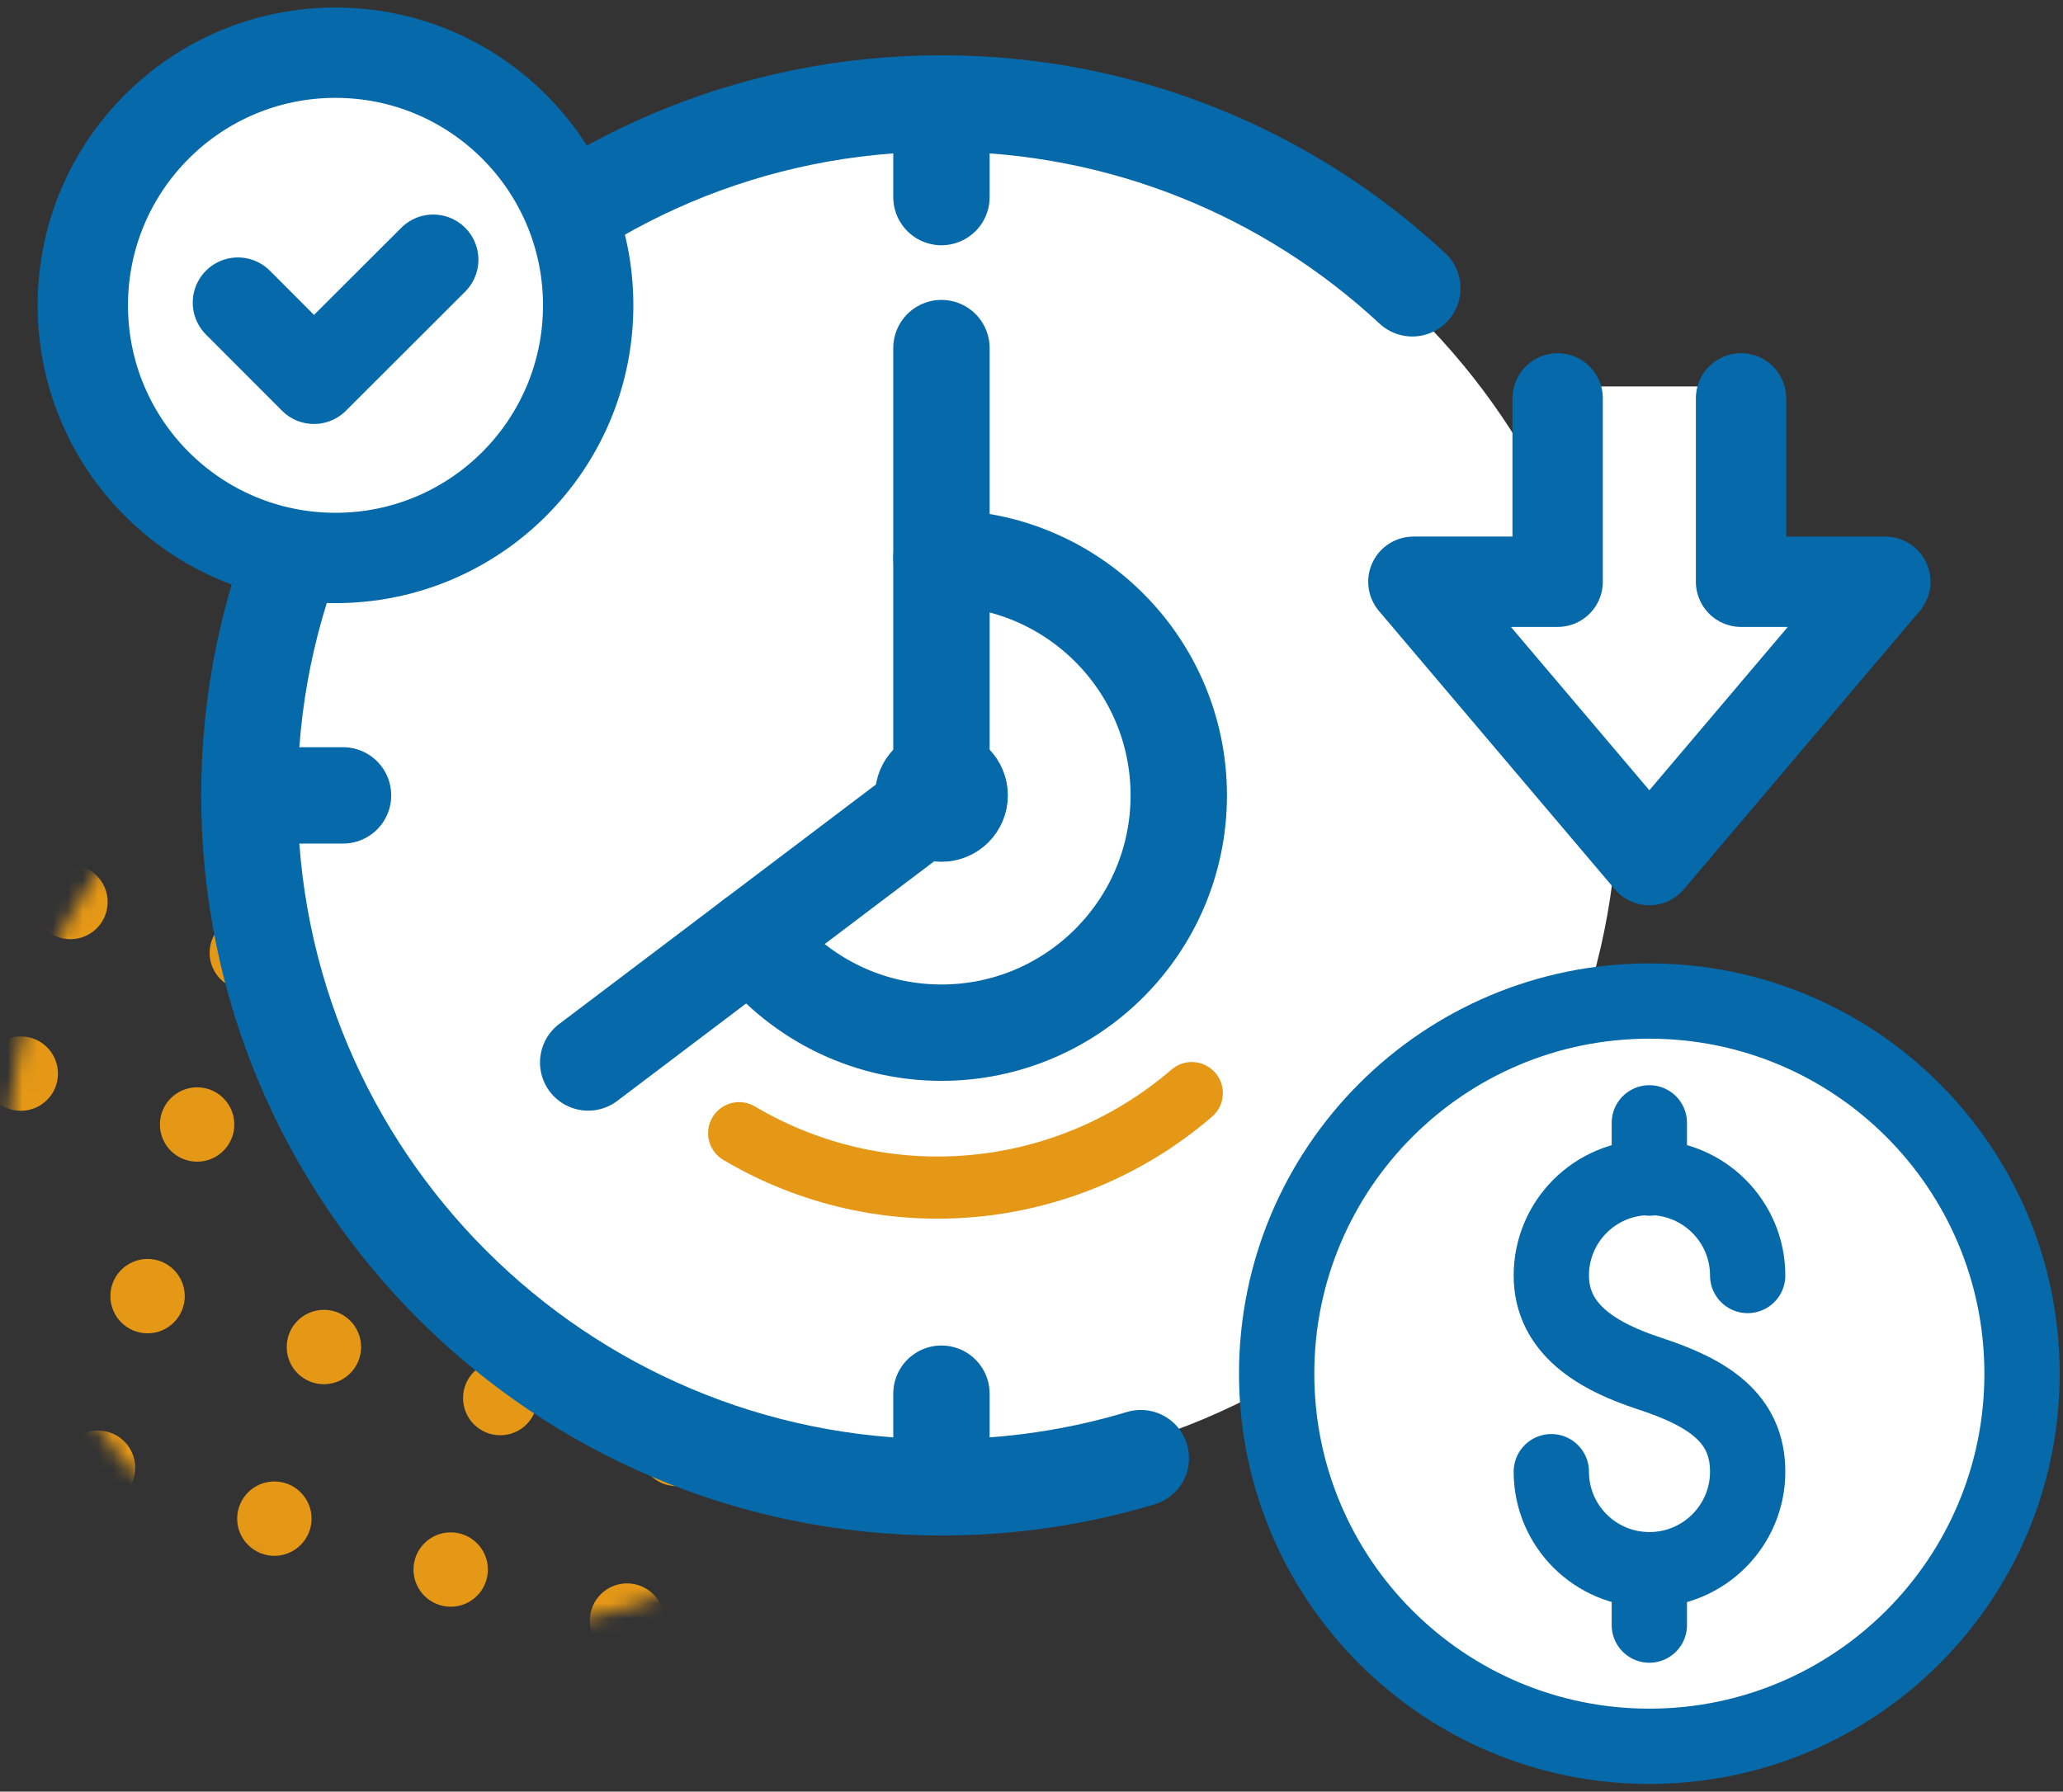 <svg width="137" height="119" viewBox="0 0 137 119" fill="none" xmlns="http://www.w3.org/2000/svg">
<rect x="0" y="0" width="137" height="119" fill="#333333" stroke="none"/>
<mask id="mask0_17_4976" style="mask-type:luminance" maskUnits="userSpaceOnUse" x="0" y="44" width="65" height="65">
<path d="M32.36 108.17C49.901 108.17 64.12 93.951 64.12 76.41C64.12 58.869 49.901 44.65 32.36 44.65C14.819 44.65 0.6 58.869 0.6 76.41C0.6 93.951 14.819 108.17 32.36 108.17Z" fill="white"/>
</mask>
<g mask="url(#mask0_17_4976)">
<path d="M1.38 73.78C2.744 73.78 3.85 72.674 3.85 71.31C3.85 69.946 2.744 68.84 1.38 68.84C0.016 68.84 -1.09 69.946 -1.09 71.31C-1.09 72.674 0.016 73.78 1.38 73.78Z" fill="#E59816"/>
<path d="M4.68 62.38C6.044 62.38 7.15 61.274 7.15 59.91C7.15 58.546 6.044 57.44 4.68 57.44C3.316 57.44 2.21 58.546 2.21 59.91C2.21 61.274 3.316 62.38 4.68 62.38Z" fill="#E59816"/>
<path d="M7.97 50.98C9.334 50.98 10.44 49.874 10.44 48.51C10.44 47.146 9.334 46.04 7.97 46.04C6.606 46.04 5.5 47.146 5.5 48.51C5.5 49.874 6.606 50.98 7.97 50.98Z" fill="#E59816"/>
<path d="M3.21 111.35C4.574 111.35 5.68 110.244 5.68 108.88C5.68 107.516 4.574 106.41 3.21 106.41C1.846 106.41 0.74 107.516 0.74 108.88C0.74 110.244 1.846 111.35 3.21 111.35Z" fill="#E59816"/>
<path d="M6.51 99.96C7.874 99.96 8.98 98.854 8.98 97.49C8.98 96.126 7.874 95.02 6.51 95.02C5.146 95.02 4.04 96.126 4.04 97.49C4.04 98.854 5.146 99.96 6.51 99.96Z" fill="#E59816"/>
<path d="M9.8 88.56C11.164 88.56 12.27 87.454 12.27 86.09C12.27 84.726 11.164 83.62 9.8 83.62C8.436 83.62 7.33 84.726 7.33 86.09C7.33 87.454 8.436 88.56 9.8 88.56Z" fill="#E59816"/>
<path d="M13.09 77.16C14.454 77.16 15.56 76.054 15.56 74.69C15.56 73.326 14.454 72.22 13.09 72.22C11.726 72.22 10.62 73.326 10.62 74.69C10.62 76.054 11.726 77.16 13.09 77.16Z" fill="#E59816"/>
<path d="M16.39 65.76C17.754 65.76 18.86 64.654 18.86 63.29C18.86 61.926 17.754 60.82 16.39 60.82C15.026 60.82 13.92 61.926 13.92 63.29C13.92 64.654 15.026 65.76 16.39 65.76Z" fill="#E59816"/>
<path d="M19.68 54.36C21.044 54.36 22.15 53.254 22.15 51.89C22.15 50.526 21.044 49.42 19.68 49.42C18.316 49.42 17.21 50.526 17.21 51.89C17.21 53.254 18.316 54.36 19.68 54.36Z" fill="#E59816"/>
<path d="M18.22 103.34C19.584 103.34 20.69 102.234 20.69 100.87C20.69 99.506 19.584 98.4 18.22 98.4C16.856 98.4 15.75 99.506 15.75 100.87C15.75 102.234 16.856 103.34 18.22 103.34Z" fill="#E59816"/>
<path d="M21.51 91.94C22.874 91.94 23.98 90.834 23.98 89.47C23.98 88.106 22.874 87 21.51 87C20.146 87 19.04 88.106 19.04 89.47C19.04 90.834 20.146 91.94 21.51 91.94Z" fill="#E59816"/>
<path d="M24.8 80.54C26.164 80.54 27.27 79.434 27.27 78.07C27.27 76.706 26.164 75.6 24.8 75.6C23.436 75.6 22.33 76.706 22.33 78.07C22.33 79.434 23.436 80.54 24.8 80.54Z" fill="#E59816"/>
<path d="M28.1 69.15C29.464 69.15 30.57 68.044 30.57 66.68C30.57 65.316 29.464 64.21 28.1 64.21C26.736 64.21 25.63 65.316 25.63 66.68C25.63 68.044 26.736 69.15 28.1 69.15Z" fill="#E59816"/>
<path d="M31.39 57.75C32.754 57.75 33.86 56.644 33.86 55.28C33.86 53.916 32.754 52.81 31.39 52.81C30.026 52.81 28.92 53.916 28.92 55.28C28.92 56.644 30.026 57.75 31.39 57.75Z" fill="#E59816"/>
<path d="M34.68 46.35C36.044 46.35 37.15 45.244 37.15 43.88C37.15 42.516 36.044 41.41 34.68 41.41C33.316 41.41 32.21 42.516 32.21 43.88C32.21 45.244 33.316 46.35 34.68 46.35Z" fill="#E59816"/>
<path d="M29.93 106.72C31.294 106.72 32.4 105.614 32.4 104.25C32.4 102.886 31.294 101.78 29.93 101.78C28.566 101.78 27.46 102.886 27.46 104.25C27.46 105.614 28.566 106.72 29.93 106.72Z" fill="#E59816"/>
<path d="M33.22 95.33C34.584 95.33 35.69 94.224 35.69 92.86C35.69 91.496 34.584 90.39 33.22 90.39C31.856 90.39 30.75 91.496 30.75 92.86C30.75 94.224 31.856 95.33 33.22 95.33Z" fill="#E59816"/>
<path d="M36.51 83.93C37.874 83.93 38.98 82.824 38.98 81.46C38.98 80.096 37.874 78.99 36.51 78.99C35.146 78.99 34.04 80.096 34.04 81.46C34.04 82.824 35.146 83.93 36.51 83.93Z" fill="#E59816"/>
<path d="M39.81 72.53C41.174 72.53 42.28 71.424 42.28 70.06C42.28 68.696 41.174 67.59 39.81 67.59C38.446 67.59 37.34 68.696 37.34 70.06C37.34 71.424 38.446 72.53 39.81 72.53Z" fill="#E59816"/>
<path d="M43.1 61.13C44.464 61.13 45.57 60.024 45.57 58.66C45.57 57.296 44.464 56.19 43.1 56.19C41.736 56.19 40.63 57.296 40.63 58.66C40.63 60.024 41.736 61.13 43.1 61.13Z" fill="#E59816"/>
<path d="M46.39 49.73C47.754 49.73 48.86 48.624 48.86 47.26C48.86 45.896 47.754 44.79 46.39 44.79C45.026 44.79 43.92 45.896 43.92 47.26C43.92 48.624 45.026 49.73 46.39 49.73Z" fill="#E59816"/>
<path d="M41.64 110.11C43.004 110.11 44.11 109.004 44.11 107.64C44.11 106.276 43.004 105.17 41.64 105.17C40.276 105.17 39.17 106.276 39.17 107.64C39.17 109.004 40.276 110.11 41.64 110.11Z" fill="#E59816"/>
<path d="M44.93 98.71C46.294 98.71 47.4 97.604 47.4 96.24C47.4 94.876 46.294 93.77 44.93 93.77C43.566 93.77 42.46 94.876 42.46 96.24C42.46 97.604 43.566 98.71 44.93 98.71Z" fill="#E59816"/>
<path d="M48.23 87.31C49.594 87.31 50.7 86.204 50.7 84.84C50.7 83.476 49.594 82.37 48.23 82.37C46.866 82.37 45.76 83.476 45.76 84.84C45.76 86.204 46.866 87.31 48.23 87.31Z" fill="#E59816"/>
<path d="M51.52 75.91C52.884 75.91 53.99 74.804 53.99 73.44C53.99 72.076 52.884 70.97 51.52 70.97C50.156 70.97 49.05 72.076 49.05 73.44C49.05 74.804 50.156 75.91 51.52 75.91Z" fill="#E59816"/>
<path d="M54.81 64.52C56.174 64.52 57.28 63.414 57.28 62.05C57.28 60.686 56.174 59.58 54.81 59.58C53.446 59.58 52.34 60.686 52.34 62.05C52.34 63.414 53.446 64.52 54.81 64.52Z" fill="#E59816"/>
<path d="M58.11 53.12C59.474 53.12 60.58 52.014 60.58 50.65C60.58 49.286 59.474 48.18 58.11 48.18C56.746 48.18 55.64 49.286 55.64 50.65C55.64 52.014 56.746 53.12 58.11 53.12Z" fill="#E59816"/>
<path d="M56.64 102.09C58.004 102.09 59.11 100.984 59.11 99.62C59.11 98.256 58.004 97.15 56.64 97.15C55.276 97.15 54.17 98.256 54.17 99.62C54.17 100.984 55.276 102.09 56.64 102.09Z" fill="#E59816"/>
<path d="M59.94 90.7C61.304 90.7 62.41 89.594 62.41 88.23C62.41 86.866 61.304 85.76 59.94 85.76C58.576 85.76 57.47 86.866 57.47 88.23C57.47 89.594 58.576 90.7 59.94 90.7Z" fill="#E59816"/>
<path d="M63.23 79.3C64.594 79.3 65.7 78.194 65.7 76.83C65.7 75.466 64.594 74.36 63.23 74.36C61.866 74.36 60.76 75.466 60.76 76.83C60.76 78.194 61.866 79.3 63.23 79.3Z" fill="#E59816"/>
<path d="M66.52 67.9C67.884 67.9 68.99 66.794 68.99 65.43C68.99 64.066 67.884 62.96 66.52 62.96C65.156 62.96 64.05 64.066 64.05 65.43C64.05 66.794 65.156 67.9 66.52 67.9Z" fill="#E59816"/>
</g>
<path d="M62.52 97.75C87.329 97.75 107.44 77.639 107.44 52.83C107.44 28.021 87.329 7.91 62.52 7.91C37.711 7.91 17.6 28.021 17.6 52.83C17.6 77.639 37.711 97.75 62.52 97.75Z" fill="white"/>
<path d="M108.85 116.67C122.895 116.67 134.28 105.285 134.28 91.24C134.28 77.195 122.895 65.81 108.85 65.81C94.805 65.81 83.42 77.195 83.42 91.24C83.42 105.285 94.805 116.67 108.85 116.67Z" fill="white"/>
<path d="M115.62 25.67V38.64H125.2L109.53 57.13L93.86 38.64H103.44V25.67H115.62Z" fill="white"/>
<path d="M49.95 62.33C52.83 66.13 57.39 68.59 62.52 68.59C71.22 68.59 78.28 61.53 78.28 52.83C78.28 44.13 71.22 37.07 62.52 37.07" stroke="#0569AA" stroke-width="6.4" stroke-miterlimit="10" stroke-linecap="round" stroke-linejoin="round"/>
<path d="M47.37 74.12C47.97 73.22 49.19 72.93 50.13 73.49C58.93 78.7 70.05 77.72 77.8 71.04C78.66 70.3 79.96 70.39 80.71 71.26C81.45 72.12 81.36 73.43 80.49 74.17C71.4 82 58.36 83.16 48.03 77.04C47.05 76.46 46.73 75.19 47.31 74.22C47.33 74.19 47.35 74.16 47.37 74.12Z" fill="#E59816"/>
<path d="M63.73 52.83C63.73 53.5 63.19 54.04 62.52 54.04C61.85 54.04 61.31 53.5 61.31 52.83C61.31 52.16 61.85 51.62 62.52 51.62C63.19 51.62 63.73 52.16 63.73 52.83Z" stroke="#0569AA" stroke-width="6.4" stroke-miterlimit="10" stroke-linecap="round" stroke-linejoin="round"/>
<path d="M62.52 23.12V52.83L39.06 70.57" stroke="#0569AA" stroke-width="6.4" stroke-miterlimit="10" stroke-linecap="round" stroke-linejoin="round"/>
<path d="M75.76 96.85C71.57 98.11 67.12 98.79 62.52 98.79C37.14 98.79 16.56 78.21 16.56 52.83C16.56 27.45 37.14 6.87 62.52 6.87C74.6 6.87 85.59 11.53 93.79 19.15" stroke="#0569AA" stroke-width="6.4" stroke-miterlimit="10" stroke-linecap="round" stroke-linejoin="round"/>
<path d="M16.56 52.83H22.78" stroke="#0569AA" stroke-width="6.4" stroke-miterlimit="10" stroke-linecap="round" stroke-linejoin="round"/>
<path d="M62.52 6.87V13.09" stroke="#0569AA" stroke-width="6.4" stroke-miterlimit="10" stroke-linecap="round" stroke-linejoin="round"/>
<path d="M62.52 92.57V98.78" stroke="#0569AA" stroke-width="6.4" stroke-miterlimit="10" stroke-linecap="round" stroke-linejoin="round"/>
<path d="M103.02 97.75C103.02 101.35 105.94 104.26 109.54 104.26C113.14 104.26 116.06 101.34 116.06 97.75C116.06 94.15 113.39 92.49 109.54 91.23C106.12 90.11 103.02 88.31 103.02 84.72C103.02 81.12 105.94 78.21 109.54 78.21C113.14 78.21 116.06 81.13 116.06 84.72" stroke="#0569AA" stroke-width="5" stroke-miterlimit="10" stroke-linecap="round" stroke-linejoin="round"/>
<path d="M109.53 74.58V78.25" stroke="#0569AA" stroke-width="5" stroke-miterlimit="10" stroke-linecap="round" stroke-linejoin="round"/>
<path d="M109.53 104.27V107.94" stroke="#0569AA" stroke-width="5" stroke-miterlimit="10" stroke-linecap="round" stroke-linejoin="round"/>
<path d="M109.53 115.99C123.199 115.99 134.28 104.909 134.28 91.24C134.28 77.571 123.199 66.49 109.53 66.49C95.861 66.49 84.78 77.571 84.78 91.24C84.78 104.909 95.861 115.99 109.53 115.99Z" stroke="#0569AA" stroke-width="5" stroke-miterlimit="10" stroke-linecap="round" stroke-linejoin="round"/>
<path d="M115.62 26.46V38.64H125.2L109.53 57.13L93.86 38.64H103.44V26.46" stroke="#0569AA" stroke-width="6" stroke-miterlimit="10" stroke-linecap="round" stroke-linejoin="round"/>
<path d="M39.06 20.28C39.06 29.55 31.55 37.06 22.28 37.06C13.01 37.06 5.5 29.55 5.5 20.28C5.5 11.01 13.01 3.5 22.28 3.5C31.55 3.5 39.06 11.02 39.06 20.28Z" fill="white" stroke="#0569AA" stroke-width="6" stroke-miterlimit="10" stroke-linecap="round" stroke-linejoin="round"/>
<path d="M15.8 20.1L20.85 25.16L28.77 17.25" stroke="#0569AA" stroke-width="6" stroke-miterlimit="10" stroke-linecap="round" stroke-linejoin="round"/>
</svg>
